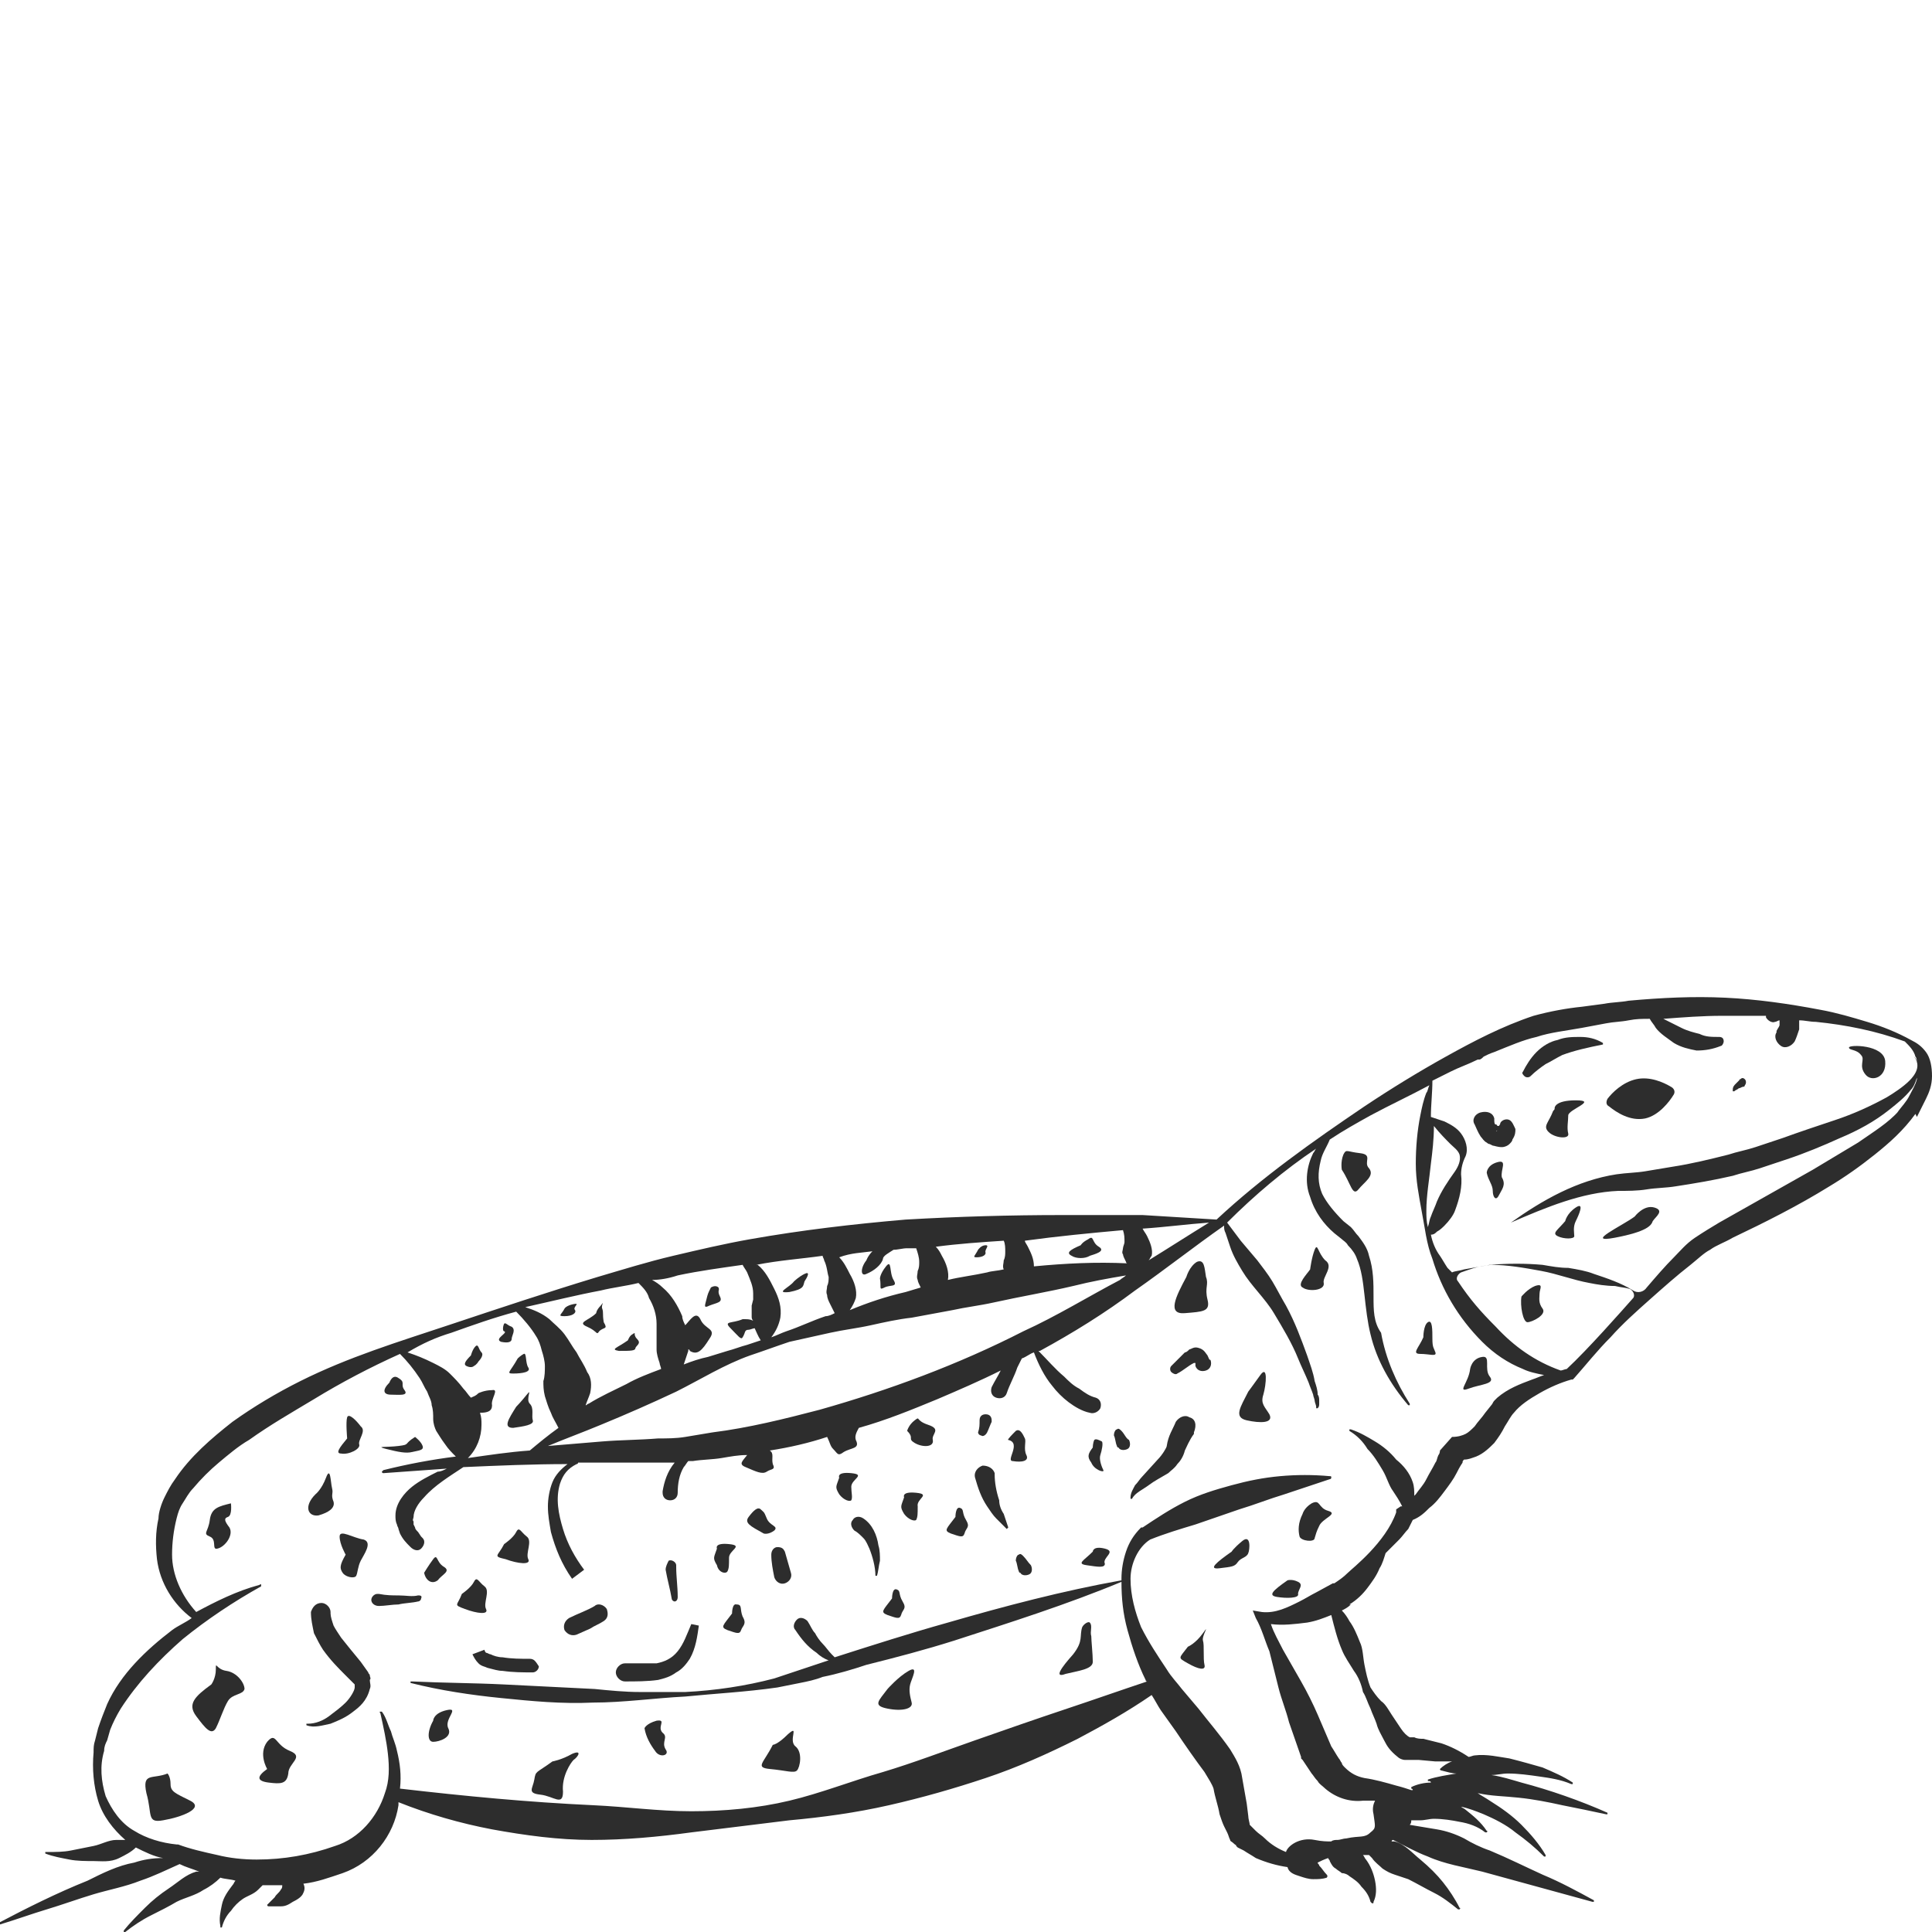 <?xml version="1.0" encoding="utf-8"?>
<!-- Generator: Adobe Illustrator 23.0.0, SVG Export Plug-In . SVG Version: 6.00 Build 0)  -->
<svg version="1.1" id="Layer_1" xmlns="http://www.w3.org/2000/svg" xmlns:xlink="http://www.w3.org/1999/xlink" x="0px" y="0px"
	 viewBox="0 0 128 128" style="enable-background:new 0 0 128 128;" xml:space="preserve">
<style type="text/css">
	.st0{fill:#2D2D2D;}
</style>
<g>
	<path class="st0" d="M110.7,72c-0.5-0.3-1.4-0.7-2.3-0.5c-0.9,0.2-1.6,0.9-1.9,1.3c-0.1,0.2-0.1,0.4,0.1,0.5c0.5,0.4,1.4,1,2.4,0.8
		c0.9-0.2,1.6-1.1,1.9-1.6C111,72.3,110.9,72.1,110.7,72z"/>
	<path class="st0" d="M122.5,69.4c0,0.2,0.5,0.1,0.8,0.5c0.3,0.3-0.2,0.7,0.3,1.3c0.4,0.5,1.4,0.2,1.3-0.9S122.5,69.2,122.5,69.4z"
		/>
	<path class="st0" d="M65,95.1c0.1,0.1,0.3,0,0.4-0.2l0,0c0.1-0.2,0.2-0.5,0.3-0.7l0,0c0,0,0-0.1,0-0.1c0-0.2-0.1-0.4-0.4-0.4
		c-0.2,0-0.4,0.1-0.4,0.4c0,0.3,0,0.5-0.1,0.8C64.8,95,64.9,95.1,65,95.1z"/>
	<path class="st0" d="M67.8,103.1c-0.1-0.1-0.2-0.2-0.3-0.1c-0.1,0-0.2,0.2-0.2,0.4l0,0c0.1,0.2,0.1,0.5,0.2,0.7l0,0
		c0,0,0,0.1,0.1,0.1c0.1,0.2,0.4,0.2,0.6,0.1c0.2-0.1,0.2-0.4,0.1-0.6C68.1,103.5,68,103.3,67.8,103.1z"/>
	<path class="st0" d="M74.3,94.8c-0.1-0.1-0.2-0.2-0.3-0.1c-0.1,0-0.2,0.2-0.2,0.4l0,0c0.1,0.2,0.1,0.5,0.2,0.7l0,0
		c0,0,0,0.1,0.1,0.1c0.1,0.2,0.4,0.2,0.6,0.1c0.2-0.1,0.2-0.4,0.1-0.6C74.6,95.3,74.5,95,74.3,94.8z"/>
	<path class="st0" d="M66.2,99.4c-0.2-0.6-0.3-1.2-0.3-1.7c0,0,0-0.1,0-0.1c-0.1-0.3-0.4-0.5-0.8-0.5c-0.3,0.1-0.6,0.4-0.5,0.8
		c0.2,0.7,0.4,1.3,0.8,1.9c0.2,0.3,0.4,0.6,0.6,0.8c0.2,0.2,0.5,0.5,0.7,0.7l0.1-0.1c-0.1-0.3-0.2-0.6-0.3-0.9
		C66.3,100,66.2,99.7,66.2,99.4z"/>
	<path class="st0" d="M52,102.8L52,102.8c-0.1-0.2-0.2-0.3-0.5-0.3c-0.2,0-0.4,0.2-0.4,0.5c0,0.5,0.1,1,0.2,1.5c0,0,0,0,0,0
		c0.1,0.3,0.4,0.5,0.7,0.4s0.5-0.4,0.4-0.7L52,102.8z"/>
	<path class="st0" d="M57.2,100.6C57.2,100.6,57.1,100.5,57.2,100.6c-0.3-0.2-0.6-0.1-0.7,0.1c-0.2,0.2-0.1,0.5,0.1,0.7l0,0
		c0.2,0.1,0.4,0.3,0.6,0.5c0.2,0.2,0.3,0.5,0.4,0.7c0.2,0.5,0.4,1.2,0.4,1.8l0.1,0c0.1-0.3,0.1-0.6,0.2-1c0-0.3,0-0.7-0.1-1
		C58.1,101.7,57.8,101,57.2,100.6z"/>
	<path class="st0" d="M44.1,104c0.1,0.6,0.3,1.3,0.4,1.9l0,0c0,0.1,0.1,0.2,0.2,0.2c0.1,0,0.2-0.1,0.2-0.3c0-0.7-0.1-1.3-0.1-2
		c0,0,0,0,0-0.1c0-0.2-0.3-0.4-0.5-0.3C44.2,103.6,44.1,103.8,44.1,104L44.1,104z"/>
	<path class="st0" d="M44.9,109.4c-0.4,0.5-0.9,0.7-1.4,0.8c-0.7,0-1.4,0-2.1,0c0,0,0,0,0,0c-0.3,0-0.6,0.3-0.6,0.6
		c0,0.3,0.3,0.6,0.6,0.6c0.7,0,1.5,0,2.2-0.1l0,0l0,0c0.4-0.1,0.8-0.2,1.2-0.5c0.4-0.2,0.7-0.6,0.9-0.9c0.4-0.7,0.5-1.5,0.6-2.2
		l-0.5-0.1C45.5,108.3,45.3,108.9,44.9,109.4z"/>
	<path class="st0" d="M35.1,109.9c-0.6,0-1.2,0-1.8-0.1c-0.3,0-0.6-0.1-0.8-0.2c-0.1,0-0.2-0.1-0.3-0.1c0,0-0.1-0.1-0.1-0.2
		l-0.8,0.3c0.1,0.2,0.2,0.4,0.4,0.6c0.2,0.2,0.4,0.2,0.6,0.3c0.4,0.1,0.7,0.2,1,0.2c0.7,0.1,1.3,0.1,2,0.1c0.2,0,0.4-0.2,0.4-0.4
		C35.5,110.1,35.4,109.9,35.1,109.9z"/>
	<path class="st0" d="M39.4,106.4L39.4,106.4c-0.5,0.3-1.1,0.5-1.7,0.8l0,0c0,0,0,0,0,0c-0.3,0.2-0.4,0.5-0.3,0.8
		c0.2,0.3,0.5,0.4,0.8,0.3l0.9-0.4c0.3-0.2,0.6-0.3,0.9-0.5c0.3-0.2,0.3-0.5,0.2-0.8C40,106.3,39.6,106.2,39.4,106.4z"/>
	<path class="st0" d="M80,89.8c-0.1-0.1-0.2-0.4-0.6-0.5c-0.3-0.1-0.5,0.1-0.6,0.1c-0.1,0.1-0.2,0.2-0.3,0.2
		c-0.3,0.3-0.6,0.6-0.9,0.9c-0.1,0.1-0.1,0.3,0,0.4c0.1,0.1,0.3,0.2,0.4,0.1c0.4-0.2,0.7-0.5,1.1-0.7c0,0,0.1,0,0.1,0
		c0,0,0,0.1,0,0.1c0,0,0,0,0,0.1c0.1,0.3,0.4,0.4,0.7,0.3c0.3-0.1,0.4-0.4,0.3-0.7C80.1,90.1,80.1,90,80,89.8z M79.2,90.3
		C79.3,90.3,79.3,90.3,79.2,90.3L79.2,90.3z"/>
	<path class="st0" d="M78.8,93.9c-0.3-0.2-0.7,0-0.9,0.3c-0.2,0.5-0.5,0.9-0.6,1.6c0,0.1-0.3,0.6-0.6,0.9l-1,1.1
		c-0.2,0.2-0.3,0.4-0.5,0.6c-0.1,0.2-0.3,0.5-0.3,0.8c0,0,0,0,0,0.1c0,0,0.1,0,0.1,0l0,0c0.2-0.4,0.7-0.6,1.1-0.9
		c0.4-0.3,0.8-0.5,1.3-0.8c0.2-0.2,0.4-0.3,0.6-0.6c0.2-0.2,0.4-0.5,0.5-0.9c0.1-0.2,0.3-0.7,0.6-1.1l0,0c0,0,0,0,0-0.1
		C79.3,94.4,79.2,94,78.8,93.9z"/>
	<path class="st0" d="M115.3,71.5L115.3,71.5C115.2,71.5,115.2,71.6,115.3,71.5C115.2,71.6,115.2,71.6,115.3,71.5
		c-0.2,0.2-0.2,0.2-0.3,0.3c-0.1,0.1-0.2,0.2-0.2,0.4c0,0,0,0,0,0.1c0,0,0.1,0,0.1,0l0,0c0.1-0.1,0.2-0.1,0.3-0.2
		c0.1,0,0.2-0.1,0.3-0.1c0,0,0,0,0,0c0,0,0,0,0,0c0,0,0.1,0,0.1-0.1c0.1-0.1,0.1-0.3,0-0.4S115.4,71.4,115.3,71.5z"/>
	<path class="st0" d="M104.7,68.7c-0.5,0-1,0-1.5,0.2c-0.5,0.1-1,0.4-1.4,0.8c-0.4,0.4-0.7,0.9-0.9,1.3c-0.1,0.1,0,0.2,0.1,0.3
		c0.1,0.1,0.3,0.1,0.4,0l0,0c0.3-0.3,0.7-0.6,1-0.8c0.4-0.2,0.7-0.4,1.1-0.6c0.8-0.3,1.7-0.5,2.7-0.7l0,0c0,0,0,0,0,0
		c0,0,0-0.1,0-0.1C105.7,68.8,105.2,68.7,104.7,68.7z"/>
	<path class="st0" d="M100,74.2c-0.2-0.1-0.5,0-0.6,0.2l0,0c0,0.1-0.1,0.2-0.1,0.2l-0.1,0c0,0,0,0,0,0c0,0,0-0.1-0.1-0.1
		C99,74.5,99,74.3,99,74.2c0,0,0-0.1,0-0.1c-0.1-0.4-0.5-0.5-0.9-0.4c-0.4,0.1-0.6,0.5-0.4,0.8l0,0c0.1,0.2,0.2,0.5,0.4,0.8
		c0.1,0.1,0.2,0.3,0.4,0.4c0.1,0.1,0.2,0.1,0.2,0.1l0.2,0.1c0.1,0,0.3,0.1,0.6,0.1c0.2,0,0.4-0.1,0.5-0.2c0.1-0.1,0.2-0.2,0.2-0.3
		c0.2-0.3,0.2-0.5,0.2-0.7C100.3,74.6,100.2,74.3,100,74.2z M99.2,74.9C99.2,74.9,99.2,74.9,99.2,74.9
		C99.1,74.9,99.1,74.9,99.2,74.9C99.1,75,99.1,74.9,99.2,74.9z"/>
	<path class="st0" d="M27.7,105.7c-0.4,0.1-0.8,0-1.3,0c-0.4,0-0.8,0-1.3-0.1c0,0-0.1,0-0.1,0c-0.2,0-0.4,0.2-0.4,0.4
		c0,0.2,0.2,0.4,0.5,0.4c0.4,0,0.9-0.1,1.3-0.1c0.4-0.1,0.9-0.1,1.3-0.2c0.1,0,0.2-0.1,0.2-0.2C28,105.7,27.8,105.7,27.7,105.7z"/>
	<path class="st0" d="M24.5,111c0-0.1-0.1-0.1-0.1-0.2l-0.5-0.7c0,0,0,0,0,0c0,0,0,0,0,0c-0.5-0.6-0.9-1.1-1.3-1.6
		c-0.2-0.3-0.4-0.6-0.5-0.8c-0.1-0.3-0.2-0.6-0.2-0.8l0-0.1c0-0.3-0.3-0.6-0.6-0.6c-0.4,0-0.6,0.3-0.7,0.6c0,0.5,0.1,0.9,0.2,1.4
		c0.2,0.4,0.4,0.8,0.6,1.1c0.5,0.7,1,1.2,1.5,1.7l0.5,0.5c0,0,0.1,0.1,0.1,0.1c0,0,0,0,0,0c0,0,0,0,0,0.1c0,0,0,0,0,0.1
		c0,0.2-0.3,0.7-0.6,1c-0.3,0.3-0.7,0.6-1.1,0.9c-0.4,0.3-0.9,0.5-1.4,0.5h0c0,0,0,0-0.1,0c0,0,0,0.1,0,0.1c0.5,0.2,1.1,0,1.6-0.1
		c0.5-0.2,1-0.4,1.5-0.8c0.4-0.3,0.9-0.7,1.1-1.5c0.1-0.2,0-0.4,0-0.6C24.6,111.2,24.5,111.1,24.5,111z"/>
	<path class="st0" d="M127.6,69.7c-0.3-0.4-0.6-0.6-1-0.8c0,0,0,0,0,0c-0.9-0.5-1.9-0.9-2.9-1.2c-1-0.3-2-0.6-3.1-0.8
		c-2.1-0.4-4.2-0.7-6.3-0.8c-2.1-0.1-4.2,0-6.4,0.2c-0.5,0.1-1.1,0.1-1.6,0.2l-1.5,0.2c-1,0.1-2.1,0.3-3.2,0.6
		c-2.1,0.7-4,1.7-5.8,2.7c-1.8,1-3.6,2.1-5.4,3.3c-3.4,2.3-6.8,4.7-9.8,7.5c-1.6-0.1-3.3-0.2-4.9-0.3c-0.5,0-0.9,0-1.4,0
		c-0.1,0-0.2,0-0.3,0c0,0,0,0-0.1,0c-1.2,0-2.3,0-3.5,0c-3.5,0-6.9,0.1-10.4,0.3c-3.5,0.3-6.9,0.7-10.3,1.3
		c-1.7,0.3-3.4,0.7-5.1,1.1c-1.7,0.4-3.3,0.9-5,1.4c-3.3,1-6.6,2.1-9.9,3.2c-3.3,1.1-6.6,2.1-9.8,3.7c-1.6,0.8-3.1,1.7-4.5,2.7
		c-1.4,1.1-2.8,2.3-3.8,3.8c-0.3,0.4-0.5,0.8-0.7,1.2c-0.2,0.4-0.4,1-0.4,1.4c-0.2,0.9-0.2,1.8-0.1,2.7c0.2,1.6,1.1,3,2.3,3.9
		c-0.4,0.3-0.9,0.5-1.3,0.8c-1.7,1.3-3.4,2.9-4.3,4.9c-0.2,0.5-0.4,1-0.6,1.6l-0.2,0.8c-0.1,0.3-0.1,0.5-0.1,0.8
		c-0.1,1.1,0,2.2,0.3,3.2c0.3,1,1,1.9,1.8,2.6c-0.2,0-0.4,0-0.6,0c-0.5,0-1,0.3-1.5,0.4c-0.5,0.1-1,0.2-1.5,0.3
		c-0.5,0.1-1,0.1-1.6,0.1l0,0c0,0,0,0-0.1,0c0,0,0,0.1,0,0.1c0.5,0.2,1.1,0.3,1.6,0.4c0.5,0.1,1.1,0.1,1.6,0.1
		c0.5,0,1.1,0.1,1.7-0.2c0.4-0.2,0.8-0.4,1.1-0.7c0.6,0.3,1.2,0.6,1.8,0.7c-0.7,0-1.3,0.1-1.9,0.3c-1.1,0.2-2.1,0.7-3.1,1.2
		c-2,0.8-4,1.8-5.9,2.8c0,0,0,0,0,0.1c0,0,0,0.1,0.1,0c1-0.3,2.1-0.7,3.1-1c1-0.3,2.1-0.7,3.1-1c1-0.3,2.1-0.5,3.1-0.9
		c0.9-0.3,1.7-0.7,2.6-1.1c0.4,0.2,0.8,0.3,1.3,0.5c-0.1,0-0.1,0-0.2,0c-0.7,0.2-1.2,0.7-1.8,1.1c-0.6,0.4-1.1,0.8-1.6,1.3
		c-0.5,0.5-1,1-1.4,1.5c0,0,0,0.1,0,0.1c0,0,0.1,0,0.1,0l0,0c0.5-0.4,1.1-0.8,1.7-1.1c0.6-0.3,1.2-0.6,1.7-0.9
		c0.6-0.3,1.2-0.4,1.8-0.8c0.4-0.2,0.8-0.5,1.1-0.8c0.3,0.1,0.7,0.1,1,0.2c-0.1,0.1-0.1,0.2-0.2,0.3c-0.3,0.4-0.6,0.8-0.7,1.3
		c-0.1,0.5-0.2,0.9-0.1,1.4c0,0,0,0,0,0.1c0,0,0.1,0,0.1,0l0,0c0.1-0.4,0.3-0.8,0.6-1.1c0.2-0.3,0.5-0.6,0.8-0.8
		c0.3-0.2,0.7-0.3,1-0.6c0.1-0.1,0.2-0.2,0.3-0.3c0.4,0,0.8,0,1.3,0c0,0.1,0,0.2-0.1,0.3c-0.1,0.2-0.3,0.3-0.4,0.5
		c-0.2,0.2-0.3,0.3-0.5,0.5l0,0c0,0,0,0,0,0c0,0,0,0.1,0.1,0.1c0.3,0,0.5,0,0.8,0c0.3,0,0.5-0.1,0.8-0.3c0.2-0.1,0.6-0.3,0.7-0.6
		c0.1-0.2,0.1-0.4,0-0.6c0.9-0.1,1.7-0.4,2.6-0.7c2-0.7,3.4-2.5,3.7-4.5c0-0.1,0-0.1,0-0.2c2,0.8,4.1,1.4,6.2,1.8
		c2.2,0.4,4.4,0.7,6.6,0.7c2.2,0,4.4-0.2,6.6-0.5l6.5-0.8c2.2-0.2,4.4-0.5,6.6-1c2.2-0.5,4.3-1.1,6.4-1.8c2.1-0.7,4.1-1.6,6.1-2.6
		c1.7-0.9,3.3-1.8,4.9-2.9c0.2,0.3,0.4,0.7,0.6,1l1,1.4c0.6,0.9,1.3,1.9,1.9,2.7c0.3,0.5,0.5,0.8,0.6,1.1c0.1,0.6,0.3,1.1,0.4,1.7
		c0.1,0.3,0.2,0.6,0.3,0.8l0.2,0.4c0.1,0.2,0.1,0.3,0.2,0.5c0,0.1,0.1,0.1,0.2,0.2c0.2,0.2,0.2,0.1,0.2,0.2c0,0,0.1,0.1,0.1,0.1
		l0.4,0.2c0.3,0.2,0.5,0.3,0.8,0.5c0.7,0.3,1.4,0.5,2.1,0.6c0.1,0.4,0.5,0.5,0.8,0.6c0.3,0.1,0.6,0.2,0.9,0.2c0.3,0,0.6,0,0.9-0.1
		c0,0,0,0,0,0c0,0,0.1-0.1,0-0.2l0,0c-0.2-0.2-0.3-0.4-0.5-0.6c0-0.1-0.1-0.1-0.1-0.2c0.2-0.1,0.4-0.2,0.7-0.3
		c0,0.1,0.1,0.1,0.1,0.2c0.1,0.2,0.2,0.4,0.4,0.5c0.1,0.1,0.3,0.2,0.4,0.3c0.2,0,0.4,0.1,0.5,0.2c0.3,0.2,0.6,0.4,0.8,0.7
		c0.3,0.3,0.5,0.6,0.6,1l0,0c0,0,0,0,0.1,0.1c0.1,0,0.1,0,0.1-0.1c0.2-0.4,0.2-0.9,0.1-1.4c-0.1-0.5-0.3-1-0.6-1.4
		c-0.1-0.1-0.1-0.2-0.2-0.3c0.1,0,0.2,0,0.4,0c0.1,0.1,0.1,0.1,0.2,0.2c0.2,0.3,0.5,0.5,0.7,0.7c0.3,0.2,0.5,0.3,0.8,0.4
		c0.3,0.1,0.6,0.2,0.9,0.3c0.6,0.3,1.1,0.6,1.7,0.9c0.6,0.3,1.1,0.7,1.6,1.1l0,0c0,0,0.1,0,0.1,0c0,0,0.1-0.1,0-0.1
		c-0.3-0.6-0.7-1.2-1.1-1.7c-0.4-0.5-0.9-1-1.5-1.5c-0.5-0.4-1-1-1.7-1.2c-0.1,0-0.1,0-0.2,0c0,0,0-0.1,0.1-0.1
		c0.8,0.4,1.5,0.8,2.3,1.1c1.1,0.5,2.4,0.7,3.6,1l7.3,2c0,0,0.1,0,0.1,0c0,0,0-0.1,0-0.1c-1.1-0.6-2.2-1.2-3.4-1.7
		c-1.1-0.5-2.3-1.1-3.5-1.6c-0.6-0.2-1.2-0.5-1.7-0.8c-0.6-0.3-1.2-0.5-1.8-0.6c-0.6-0.1-1.2-0.2-1.8-0.3c0.1-0.1,0.1-0.2,0.1-0.3
		c0.2,0,0.4,0,0.6,0c0.3,0,0.6-0.1,0.9-0.1c0.6,0,1.2,0.1,1.7,0.2c0.6,0.1,1.2,0.3,1.7,0.7l0,0c0,0,0.1,0,0.1,0c0,0,0.1-0.1,0-0.1
		c-0.4-0.6-0.9-1-1.4-1.4c-0.1-0.1-0.2-0.1-0.3-0.2c0.5,0.1,1,0.3,1.5,0.5c0.7,0.3,1.5,0.7,2.1,1.2c0.7,0.5,1.3,1,1.9,1.6l0,0
		c0,0,0.1,0,0.1,0c0,0,0-0.1,0-0.1c-0.4-0.7-1-1.4-1.6-2c-0.6-0.6-1.3-1.1-2.1-1.6c-0.3-0.2-0.5-0.3-0.8-0.5
		c0.9,0.2,1.8,0.2,2.7,0.3c1,0.1,2,0.3,2.9,0.5c1,0.2,2,0.4,2.9,0.6c0,0,0.1,0,0.1,0c0,0,0-0.1,0-0.1c-1.8-0.8-3.8-1.5-5.7-2
		c-0.7-0.2-1.3-0.4-2-0.5c0.4,0,0.7-0.1,1.1-0.1c0.7,0,1.4,0.1,2.1,0.2c0.7,0.1,1.4,0.2,2.1,0.5l0,0c0,0,0.1,0,0.1,0
		c0,0,0-0.1,0-0.1c-0.6-0.4-1.3-0.7-2-1c-0.7-0.2-1.4-0.4-2.2-0.6c-0.7-0.1-1.5-0.3-2.3-0.2c-0.1,0-0.3,0.1-0.4,0.1
		c-0.6-0.4-1.2-0.7-1.8-0.9c-0.4-0.1-0.8-0.2-1.2-0.3c-0.2,0-0.4,0-0.6-0.1l-0.2,0c0,0,0,0,0,0c0,0,0,0-0.1,0
		c-0.2-0.1-0.4-0.3-0.6-0.6c-0.2-0.3-0.4-0.6-0.6-0.9c-0.2-0.3-0.4-0.7-0.7-0.9c-0.3-0.3-0.5-0.6-0.7-0.9c-0.2-0.5-0.3-1-0.4-1.5
		c-0.1-0.5-0.1-1.1-0.3-1.5c-0.2-0.5-0.4-1-0.7-1.4c-0.1-0.2-0.3-0.5-0.5-0.7c0.2-0.1,0.4-0.2,0.6-0.4l-0.1,0
		c0.5-0.3,0.9-0.7,1.2-1.1c0.3-0.4,0.6-0.8,0.8-1.3c0.2-0.3,0.3-0.7,0.4-1c0.3-0.3,0.6-0.6,0.9-0.9c0.2-0.2,0.4-0.5,0.6-0.7
		c0.1-0.2,0.2-0.4,0.3-0.6c0.5-0.2,0.8-0.5,1.1-0.8c0.4-0.3,0.7-0.7,1-1.1c0.3-0.4,0.6-0.8,0.8-1.2c0.1-0.2,0.2-0.4,0.4-0.7
		c0-0.1,0-0.1,0.1-0.2c0.3,0,0.5-0.1,0.8-0.2c0.5-0.2,0.9-0.6,1.2-0.9c0.3-0.4,0.5-0.7,0.7-1.1c0.2-0.3,0.4-0.7,0.6-0.9
		c0.4-0.5,1-0.9,1.7-1.3c0.7-0.4,1.4-0.7,2.1-0.9l0.1,0l0.1-0.1c0.8-0.9,1.5-1.8,2.4-2.7c0.8-0.9,1.7-1.7,2.6-2.5
		c0.9-0.8,1.8-1.6,2.7-2.3c0.5-0.4,0.9-0.8,1.3-1c0.4-0.3,1-0.5,1.5-0.8c2.1-1,4.3-2.1,6.4-3.4c1-0.6,2-1.3,3-2.1
		c1-0.8,1.9-1.6,2.7-2.7L127,74l0,0c0.2-0.4,0.4-0.8,0.6-1.2c0.2-0.4,0.4-0.9,0.4-1.5C128,70.7,127.9,70.1,127.6,69.7z M118.2,67.7
		C118.2,67.7,118.2,67.7,118.2,67.7C118.3,67.7,118.3,67.7,118.2,67.7C118.3,67.7,118.3,67.7,118.2,67.7z M95,74.6
		c0.4,0.5,0.8,0.9,1.1,1.2c0.2,0.2,0.5,0.4,0.6,0.7c0.1,0.4-0.1,0.8-0.3,1.1c-0.5,0.7-0.9,1.3-1.2,2c-0.1,0.3-0.3,0.7-0.4,1
		c-0.1,0.2-0.1,0.4-0.2,0.7c-0.1-0.4-0.1-0.7-0.1-1.1c0-1,0.2-2.1,0.3-3.1C94.9,76.3,95,75.5,95,74.6z M80.1,81
		c-1.3,0.8-2.7,1.7-4,2.5c0.1-0.1,0.1-0.2,0.2-0.3c0.1-0.4-0.1-0.9-0.3-1.3c-0.1-0.2-0.2-0.3-0.3-0.5C77.2,81.3,78.7,81.1,80.1,81z
		 M74.4,81.5c0.1,0.3,0.1,0.5,0.1,0.8c0,0.1-0.1,0.3-0.1,0.4c0,0.1-0.1,0.3,0,0.4c0,0.1,0.1,0.3,0.2,0.5c0,0,0,0.1,0.1,0.1
		c-2.1-0.1-4.1,0-6.2,0.2c0-0.5-0.2-0.9-0.4-1.3c-0.1-0.2-0.2-0.3-0.2-0.4C70.1,81.9,72.2,81.7,74.4,81.5z M67.8,88.2
		c-4.3,2.2-8.9,3.9-13.5,5.2c-2.3,0.6-4.7,1.2-7.1,1.5l-1.8,0.3c-0.6,0.1-1.2,0.1-1.8,0.1c-1.2,0.1-2.5,0.1-3.7,0.2
		c-1.2,0.1-2.4,0.2-3.6,0.3c1.2-0.5,2.3-0.9,3.5-1.4c1.7-0.7,3.3-1.4,5-2.2c1.6-0.8,3.2-1.8,4.9-2.4c0.9-0.3,1.7-0.6,2.6-0.9
		c0.9-0.2,1.8-0.4,2.7-0.6c0.9-0.2,1.8-0.3,2.7-0.5c0.9-0.2,1.8-0.4,2.7-0.5l2.7-0.5c0.9-0.2,1.8-0.3,2.7-0.5
		c1.8-0.4,3.6-0.7,5.3-1.1c1.2-0.3,2.3-0.5,3.5-0.7c-0.1,0.1-0.3,0.2-0.4,0.3C72.1,85.9,70,87.2,67.8,88.2z M66.5,82.2
		c0.1,0.2,0.1,0.5,0.1,0.7c0,0.2,0,0.4-0.1,0.6c0,0.2-0.1,0.4,0,0.6c0,0,0,0,0,0c-0.4,0.1-0.8,0.1-1.1,0.2c-0.9,0.2-1.8,0.3-2.6,0.5
		c0.1-0.5-0.1-1.1-0.4-1.6c-0.1-0.2-0.2-0.4-0.4-0.6C63.5,82.4,65,82.3,66.5,82.2z M57.8,82.9c-0.3,0.3-0.4,0.6-0.4,0.6
		c-0.4,0.5-0.4,1.1,0,0.9c0.5-0.2,1-0.6,1.1-1c0-0.2,0.4-0.4,0.7-0.6c0.3,0,0.6-0.1,0.9-0.1c0.2,0,0.4,0,0.6,0
		c0.1,0.3,0.2,0.6,0.2,0.9c0,0.2,0,0.4-0.1,0.6c0,0.2-0.1,0.4,0,0.6c0,0.1,0.1,0.3,0.2,0.5l-1,0.3c-1.3,0.3-2.5,0.7-3.7,1.2
		c0.2-0.3,0.3-0.5,0.4-0.8c0.1-0.5-0.1-1.1-0.4-1.6c-0.2-0.4-0.4-0.8-0.7-1.1C56.4,83,57.1,83,57.8,82.9z M54.5,83.2
		c0,0.1,0.1,0.2,0.1,0.3c0.2,0.4,0.2,0.8,0.3,1.1c0,0.2,0,0.4-0.1,0.6c0,0.2-0.1,0.4,0,0.6c0,0.2,0.1,0.4,0.2,0.6
		c0.1,0.2,0.2,0.4,0.3,0.6c-0.2,0.1-0.4,0.2-0.6,0.2c-0.9,0.3-1.7,0.7-2.6,1c-0.3,0.1-0.7,0.3-1,0.4c0.3-0.4,0.5-0.8,0.6-1.3
		c0.1-0.7-0.1-1.3-0.4-1.9c-0.3-0.6-0.6-1.2-1.1-1.6c0,0,0,0-0.1,0C51.6,83.5,53.1,83.4,54.5,83.2z M44.9,84.5
		c1.4-0.3,2.9-0.5,4.3-0.7c0.1,0.2,0.2,0.3,0.3,0.5c0.2,0.5,0.4,0.9,0.4,1.4c0,0.1,0,0.2,0,0.4l-0.1,0.4c0,0.2,0,0.5,0,0.7
		c0,0.1,0,0.2,0.1,0.3c-0.2-0.1-0.4-0.1-0.5-0.1c-0.1,0-0.2,0-0.2,0c-0.7,0.3-1.3,0.1-0.8,0.6c0.5,0.5,0.7,0.8,0.8,0.6
		c0.2-0.3,0.1-0.5,0.4-0.5c0.1,0,0.3-0.1,0.4-0.1c0,0,0,0,0,0c0.1,0.2,0.2,0.5,0.4,0.8c-0.3,0.1-0.6,0.2-0.9,0.3
		c-0.4,0.1-0.9,0.3-1.3,0.4l-1.3,0.4c-0.5,0.1-1.1,0.3-1.6,0.5c0.1-0.3,0.2-0.6,0.3-0.9c0,0,0-0.1,0-0.1c0,0,0.1,0,0.1,0.1
		c0.5,0.3,0.8,0,1.3-0.8c0.5-0.7-0.3-0.6-0.6-1.3c-0.3-0.6-0.7,0.1-1,0.4c-0.1-0.2-0.2-0.4-0.2-0.6c-0.3-0.7-0.7-1.4-1.3-1.9
		c-0.2-0.2-0.5-0.4-0.7-0.5C43.7,84.8,44.3,84.7,44.9,84.5z M39.8,85.5c0.8-0.2,1.7-0.3,2.5-0.5c0.3,0.3,0.6,0.6,0.7,1
		c0.3,0.5,0.5,1.1,0.5,1.7c0,0.1,0,0.3,0,0.4l0,0.4c0,0.3,0,0.6,0,0.9c0,0.3,0.1,0.6,0.2,0.9c0,0.1,0.1,0.3,0.1,0.4
		c-0.8,0.3-1.6,0.6-2.3,1c-0.8,0.4-1.7,0.8-2.5,1.3c-0.1,0-0.1,0.1-0.2,0.1c0.1-0.3,0.2-0.5,0.3-0.8c0.1-0.5,0.1-1-0.2-1.4
		c-0.2-0.5-0.5-0.9-0.7-1.3c-0.3-0.4-0.5-0.8-0.8-1.2c-0.3-0.4-0.7-0.7-1-1c-0.5-0.4-1-0.6-1.6-0.8C36.6,86.2,38.2,85.8,39.8,85.5z
		 M29.9,88.3c1.4-0.5,2.8-1,4.3-1.4c0.5,0.5,1,1.1,1.3,1.6c0.2,0.3,0.3,0.6,0.4,1c0.1,0.3,0.2,0.7,0.2,1c0,0.3,0,0.7-0.1,1
		c0,0.3,0,0.6,0.1,1c0.1,0.3,0.2,0.7,0.4,1.1c0.1,0.3,0.3,0.6,0.5,1c-0.7,0.5-1.3,1-1.9,1.5c-1.4,0.1-2.7,0.3-4.1,0.5
		c0.6-0.6,0.9-1.4,0.9-2.2c0-0.3,0-0.5-0.1-0.8c0.5,0,0.8-0.1,0.8-0.5c-0.1-0.4,0.5-1.1,0-1c-0.5,0-0.9,0.2-0.9,0.2
		c-0.2,0.2-0.3,0.2-0.5,0.3c-0.2-0.2-0.3-0.4-0.5-0.6c-0.3-0.4-0.6-0.7-0.9-1c-0.3-0.3-0.7-0.5-1.1-0.7c-0.6-0.3-1.1-0.5-1.7-0.7
		C28,89,28.9,88.6,29.9,88.3z M88.9,109.3c0.2,0.5,0.5,0.9,0.8,1.4c0.3,0.4,0.5,0.9,0.6,1.4l0,0l0,0c0.2,0.3,0.3,0.7,0.5,1.1
		c0.1,0.3,0.3,0.7,0.4,1c0.1,0.4,0.3,0.7,0.5,1.1c0.2,0.4,0.4,0.7,0.9,1.1c0.1,0.1,0.3,0.2,0.5,0.2c0.1,0,0.2,0,0.3,0l0.1,0l0.5,0
		l1.1,0.1l1.1,0c-0.3,0.1-0.6,0.3-0.8,0.5c0,0,0,0,0,0c0,0,0,0.1,0.1,0.1c0.4,0.1,0.7,0.2,1,0.2c-0.6,0.1-1.3,0.2-1.9,0.4
		c0,0,0,0,0,0c0,0,0,0.1,0,0.1c0.1,0,0.2,0,0.2,0.1c-0.4,0-0.9,0.1-1.3,0.3c0,0,0,0,0,0c0,0,0,0.1,0,0.1l0,0c0,0,0.1,0,0.1,0.1
		c0,0-0.1,0-0.1,0c-0.3-0.1-0.6-0.2-1-0.3c-0.7-0.2-1.4-0.4-2.1-0.5c-0.5-0.1-0.9-0.3-1.3-0.7c-0.1-0.1-0.2-0.2-0.2-0.3
		c-0.1-0.1-0.1-0.2-0.2-0.3c-0.2-0.3-0.3-0.5-0.5-0.8c-0.3-0.7-0.6-1.4-0.9-2.1c-0.3-0.7-0.7-1.5-1.1-2.2c-0.4-0.7-0.8-1.4-1.2-2.1
		c-0.3-0.6-0.6-1.1-0.8-1.7c0.8,0.1,1.6,0,2.4-0.1c0.6-0.1,1.1-0.3,1.6-0.5C88.4,107.8,88.6,108.6,88.9,109.3z M101.5,91.4
		c-0.8,0.3-1.6,0.6-2.3,1.2L99,92.8c-0.1,0.1-0.1,0.2-0.2,0.3l-0.4,0.5c-0.2,0.3-0.5,0.6-0.7,0.9c-0.2,0.2-0.4,0.4-0.6,0.5
		c-0.2,0.1-0.5,0.2-0.9,0.2l-0.8,0.9c0,0,0,0.2-0.1,0.3c-0.1,0.2-0.1,0.4-0.2,0.5c-0.2,0.4-0.4,0.7-0.6,1.1c-0.2,0.4-0.5,0.7-0.7,1
		c0,0-0.1,0.1-0.1,0.1c0-0.3,0-0.6-0.1-0.9c-0.2-0.6-0.6-1.1-1.1-1.5c-0.4-0.5-0.9-0.9-1.4-1.2c-0.5-0.3-1-0.6-1.6-0.8
		c0,0-0.1,0-0.1,0c0,0,0,0.1,0,0.1c0.5,0.3,0.9,0.7,1.2,1.2c0.4,0.4,0.7,0.9,1,1.4c0.3,0.5,0.4,1,0.7,1.4c0.2,0.3,0.4,0.6,0.6,1
		c0,0,0,0-0.1,0l-0.3,0.2l0,0.2c-0.7,2-2.9,3.7-3.2,4c-0.3,0.3-0.6,0.5-0.9,0.7l-0.1,0l-1.1,0.6c-0.4,0.2-0.7,0.4-1.1,0.6
		c-0.8,0.4-1.6,0.8-2.5,0.7l-0.6-0.1l0.2,0.5c0.4,0.7,0.6,1.5,0.9,2.2c0.2,0.8,0.4,1.6,0.6,2.4c0.2,0.8,0.5,1.5,0.7,2.3l0.8,2.3
		l0,0.1l0.1,0.1c0.2,0.3,0.4,0.6,0.6,0.9c0.1,0.1,0.2,0.3,0.4,0.5c0.1,0.2,0.3,0.3,0.5,0.5c0.7,0.6,1.6,0.9,2.5,0.8l0.8,0
		c-0.1,0.2-0.2,0.5-0.1,0.9c0.1,0.8,0.2,0.9-0.2,1.2c-0.4,0.4-0.7,0.2-1.6,0.4c-0.2,0-0.4,0.1-0.6,0.1c-0.1,0-0.3,0-0.4,0.1
		c-0.3,0-0.6,0-1.1-0.1c-1-0.2-1.8,0.4-1.9,0.8c-0.5-0.2-1-0.5-1.4-0.9c-0.2-0.2-0.4-0.3-0.6-0.5c-0.1-0.1-0.2-0.2-0.3-0.3
		c0,0-0.1-0.1-0.1-0.1c0-0.1-0.1-0.4-0.1-0.6l-0.1-0.8l-0.3-1.7c-0.1-0.8-0.5-1.4-0.8-1.9c-0.7-1-1.4-1.8-2.1-2.7l-1.1-1.3
		c-0.3-0.4-0.7-0.8-1-1.3c-0.6-0.9-1.2-1.8-1.7-2.8c-0.4-1-0.7-2.1-0.7-3.2c0-1,0.5-2.1,1.3-2.6c1-0.4,2-0.7,3-1l2.9-1
		c1-0.3,2-0.7,3-1l3-1c0,0,0.1,0,0.1-0.1c0-0.1,0-0.1-0.1-0.1c-1.1-0.1-2.2-0.1-3.3,0c-1.1,0.1-2.1,0.3-3.2,0.6
		c-1.1,0.3-2.1,0.6-3.1,1.1c-1,0.5-1.9,1.1-2.8,1.7l-0.1,0c-0.5,0.5-0.8,1-1,1.6c-0.2,0.6-0.3,1.2-0.3,1.8c0,0,0,0.1,0,0.1
		c-3.9,0.7-7.7,1.7-11.5,2.8c-2.5,0.7-5,1.5-7.5,2.3c-0.1-0.1-0.1-0.1-0.2-0.2c-0.2-0.2-0.4-0.5-0.6-0.7c-0.2-0.2-0.4-0.5-0.5-0.7
		c-0.2-0.2-0.3-0.5-0.5-0.8l0,0c0,0,0,0,0,0c-0.2-0.2-0.5-0.3-0.7-0.1c-0.2,0.2-0.3,0.5-0.1,0.7c0.4,0.6,0.8,1.1,1.4,1.5
		c0.2,0.2,0.5,0.4,0.8,0.5c-1.2,0.4-2.4,0.8-3.6,1.2c-1.9,0.5-3.9,0.8-5.9,0.9c-1,0-2,0-3,0c-1,0-2-0.1-3-0.2c-2-0.1-4-0.2-6-0.3
		c-2-0.1-4-0.1-6.1-0.2c0,0-0.1,0-0.1,0c0,0,0,0.1,0,0.1c2,0.5,4,0.8,6,1c2,0.2,4,0.4,6.1,0.3c2,0,4.1-0.3,6.1-0.4
		c2-0.2,4-0.3,6.1-0.6l1.5-0.3c0.5-0.1,1-0.2,1.5-0.4c1-0.2,2-0.5,2.9-0.8c2-0.5,3.9-1,5.8-1.6c3.7-1.2,7.5-2.4,11.1-3.9
		c0,1.1,0.1,2.1,0.4,3.2c0.3,1.1,0.7,2.3,1.2,3.3c0,0,0,0.1,0.1,0.1c-1.8,0.6-3.5,1.2-5.3,1.8c-2.1,0.7-4.1,1.4-6.1,2.1
		c-2,0.7-4.1,1.5-6.1,2.1c-2.1,0.6-4.1,1.4-6.2,1.9c-2.1,0.5-4.3,0.7-6.5,0.7c-2.2,0-4.3-0.3-6.5-0.4c-4.3-0.2-8.5-0.6-12.8-1.1
		c0.1-0.9,0-1.7-0.2-2.5c-0.1-0.5-0.3-0.9-0.4-1.3c-0.2-0.4-0.3-0.9-0.6-1.3c0,0,0,0-0.1,0c0,0-0.1,0,0,0.1l0,0
		c0.2,0.9,0.4,1.8,0.5,2.7c0.1,0.9,0.1,1.8-0.2,2.6c-0.5,1.6-1.7,3-3.3,3.5c-1.7,0.6-3.4,0.9-5.2,0.9c-0.9,0-1.8-0.1-2.6-0.3
		c-0.9-0.2-1.8-0.4-2.6-0.7l-0.1,0l0,0c-1-0.1-2-0.4-2.8-0.9c-0.9-0.5-1.5-1.4-1.9-2.3c-0.3-1-0.4-2-0.1-3c0-0.3,0.1-0.5,0.2-0.7
		l0.2-0.7c0.2-0.5,0.4-0.9,0.7-1.4c1.1-1.7,2.5-3.2,4.1-4.6c1.6-1.3,3.4-2.5,5.2-3.5l0,0c0,0,0,0,0-0.1c0,0,0-0.1-0.1,0
		c-1.5,0.4-2.9,1.1-4.2,1.8c-1-1.1-1.6-2.5-1.6-3.8c0-0.8,0.1-1.6,0.3-2.4c0.1-0.4,0.2-0.7,0.4-1c0.2-0.3,0.4-0.7,0.7-1
		c0.5-0.6,1.1-1.2,1.7-1.7c0.6-0.5,1.3-1.1,2-1.5c1.4-1,2.8-1.8,4.3-2.7c1.8-1.1,3.7-2.1,5.7-3c0.5,0.5,0.9,1,1.3,1.6
		c0.2,0.3,0.3,0.6,0.5,0.9c0.1,0.3,0.3,0.6,0.3,0.9c0.1,0.3,0.1,0.6,0.1,0.9c0,0.3,0.1,0.6,0.2,0.8c0.2,0.3,0.3,0.5,0.6,0.9
		c0.2,0.3,0.4,0.5,0.7,0.8c-1.6,0.2-3.2,0.5-4.8,0.9c0,0-0.1,0.1-0.1,0.1c0,0.1,0.1,0.1,0.1,0.1c1.4-0.1,2.8-0.2,4.2-0.3
		c-0.2,0.1-0.4,0.2-0.6,0.2c-0.6,0.3-1.2,0.6-1.7,1c-0.5,0.4-1.1,1.1-1.1,1.9c0,0.2,0,0.4,0.1,0.6c0,0.1,0.1,0.2,0.1,0.3l0.1,0.3
		c0.2,0.4,0.4,0.6,0.7,0.9c0.2,0.2,0.5,0.3,0.7,0.1c0.2-0.2,0.3-0.5,0.1-0.7l-0.1-0.1l-0.2-0.3c-0.1-0.1-0.2-0.2-0.2-0.3l-0.1-0.2
		c0-0.1,0-0.1,0-0.2c-0.1-0.1,0-0.2,0-0.3c0-0.4,0.3-0.9,0.7-1.3c0.7-0.8,1.7-1.4,2.6-2c2.3-0.1,4.6-0.2,6.9-0.2
		c-0.4,0.3-0.8,0.7-1,1.2l0,0c0,0,0,0,0,0c0,0,0,0,0,0l0,0c0,0,0,0,0,0c0,0,0,0,0,0c-0.2,0.5-0.3,1.1-0.3,1.6c0,0.6,0.1,1.1,0.2,1.7
		c0.3,1.1,0.7,2.1,1.4,3.1l0.8-0.6c-0.6-0.8-1.1-1.7-1.4-2.7c-0.3-1-0.5-2-0.2-3l0,0c0,0,0,0,0,0c0.2-0.6,0.5-1,1.1-1.3
		c0,0,0.1,0,0.1-0.1c0.6,0,1.3,0,1.9,0l3.7,0c0.3,0,0.5,0,0.8,0c0,0,0,0,0,0c-0.5,0.6-0.7,1.3-0.8,1.9c0,0,0,0,0,0.1
		c0,0.3,0.2,0.5,0.5,0.5c0.3,0,0.5-0.2,0.5-0.5l0,0c0-0.6,0.1-1.2,0.4-1.7c0.1-0.1,0.2-0.3,0.3-0.4c0.1,0,0.2,0,0.3,0
		c0.6-0.1,1.3-0.1,1.9-0.2c0.6-0.1,1.1-0.2,1.7-0.2c-0.3,0.4-0.6,0.6-0.1,0.8c0.7,0.3,1.1,0.5,1.4,0.3c0.3-0.2,0.6-0.1,0.4-0.5
		c-0.1-0.4,0.1-0.7-0.2-0.9c1.3-0.2,2.6-0.5,3.8-0.9c0.2,0.4,0.2,0.6,0.4,0.8c0.3,0.3,0.3,0.5,0.7,0.2c0.5-0.3,1.1-0.2,0.8-0.8
		c-0.1-0.3,0.1-0.6,0.2-0.8c1.8-0.5,3.5-1.2,5.2-1.9c1.4-0.6,2.8-1.2,4.2-1.9c-0.2,0.4-0.4,0.7-0.6,1.1c0,0,0,0,0,0
		c-0.1,0.3,0,0.6,0.3,0.7c0.3,0.1,0.6,0,0.7-0.3l0,0c0.2-0.6,0.5-1.1,0.7-1.7l0.3-0.6c0.3-0.1,0.5-0.3,0.8-0.4
		c0.3,0.8,0.7,1.6,1.2,2.2c0.3,0.4,0.7,0.8,1.1,1.1c0.4,0.3,0.9,0.6,1.4,0.7c0.3,0.1,0.6-0.1,0.7-0.3c0.1-0.3,0-0.6-0.3-0.7l0,0
		c-0.4-0.1-0.7-0.3-1.1-0.6c-0.4-0.2-0.7-0.5-1-0.8c-0.6-0.5-1.1-1.1-1.7-1.7c0,0,0,0,0.1,0c2.2-1.2,4.3-2.5,6.3-4
		c2-1.4,3.9-2.9,5.9-4.3c0,0.2,0,0.3,0.1,0.5c0.1,0.3,0.2,0.6,0.3,0.9c0.2,0.6,0.5,1.1,0.8,1.6c0.6,1,1.5,1.8,2.1,2.8
		c0.6,1,1.2,2,1.6,3c0.2,0.5,0.5,1.1,0.7,1.6c0.1,0.3,0.2,0.5,0.3,0.8c0,0.1,0.1,0.3,0.1,0.4c0,0.1,0.1,0.3,0.1,0.4l0,0
		c0,0,0,0,0,0.1c0,0,0.1,0,0.1,0c0.1-0.1,0.1-0.2,0.1-0.3c0-0.1,0-0.2,0-0.2c0-0.1,0-0.3-0.1-0.4c0-0.3-0.1-0.6-0.2-0.9
		c-0.1-0.6-0.3-1.1-0.5-1.7c-0.4-1.1-0.8-2.2-1.4-3.3c-0.3-0.5-0.6-1.1-0.9-1.6c-0.3-0.5-0.7-1-1-1.4l-1.1-1.3
		c-0.3-0.4-0.6-0.8-0.9-1.2c1.8-1.8,3.8-3.5,5.9-4.9c-0.1,0.1-0.1,0.2-0.2,0.3c-0.4,0.8-0.6,1.9-0.2,2.9c0.3,1,0.9,1.8,1.6,2.4
		l0.5,0.4c0.1,0.1,0.3,0.2,0.4,0.4c0.3,0.3,0.5,0.6,0.6,0.9c0.3,0.7,0.4,1.5,0.5,2.4c0.1,0.9,0.2,1.8,0.4,2.6
		c0.4,1.7,1.3,3.3,2.5,4.7c0,0,0.1,0,0.1,0c0,0,0-0.1,0-0.1c-0.9-1.4-1.6-3-1.9-4.7C91,87.6,91,86.8,91,85.9c0-0.9,0-1.8-0.3-2.7
		c-0.1-0.5-0.4-0.9-0.7-1.3c-0.2-0.2-0.3-0.4-0.5-0.6L89,80.9c-0.6-0.6-1.1-1.2-1.4-1.8c-0.3-0.7-0.3-1.4-0.1-2.2
		c0.1-0.5,0.4-0.9,0.6-1.4c0.9-0.6,1.8-1.1,2.7-1.6c1.3-0.7,2.6-1.3,3.9-2c-0.1,0.2-0.1,0.4-0.2,0.5c-0.2,0.5-0.3,1-0.4,1.5
		c-0.2,1-0.3,2.1-0.3,3.2c0,1.1,0.2,2.1,0.4,3.2c0.2,1,0.3,2.1,0.7,3.1c0.6,2,1.7,3.9,3.3,5.5c0.8,0.8,1.7,1.4,2.7,1.8
		c0.4,0.2,0.9,0.3,1.4,0.4C102,91.2,101.8,91.3,101.5,91.4z M108.2,86c-0.8,0.9-3,3.4-4.4,4.7c-0.1,0-0.3,0.1-0.4,0.1
		c-1.7-0.6-3.1-1.6-4.3-2.9c-1-1-1.7-1.8-2.5-3c-0.2-0.2,0-0.5,0.2-0.6c0.6-0.2,1-0.4,2-0.5c1.1,0,2.2,0.2,3.3,0.4
		c1.1,0.2,2.1,0.6,3.2,0.8c0.5,0.1,1.1,0.2,1.7,0.2c0.4,0.1,0.7,0.1,1,0.2C108.3,85.6,108.3,85.9,108.2,86z M126.5,71.6
		c-0.4,0.4-1,0.8-1.5,1.1c-1.1,0.6-2.2,1.1-3.4,1.5c-1.2,0.4-2.4,0.8-3.5,1.2l-0.9,0.3l-0.9,0.3c-0.6,0.2-1.2,0.3-1.8,0.5
		c-1.2,0.3-2.4,0.6-3.7,0.8c-0.6,0.1-1.2,0.2-1.8,0.3c-0.6,0.1-1.2,0.1-1.9,0.2c-2.6,0.4-4.9,1.7-7,3.2c2.3-1,4.7-2,7.1-2.1
		c0.6,0,1.3,0,1.9-0.1c0.6-0.1,1.3-0.1,1.9-0.2c1.3-0.2,2.5-0.4,3.8-0.7c0.6-0.2,1.2-0.3,1.8-0.5c0.3-0.1,0.6-0.2,0.9-0.3l0.9-0.3
		c1.2-0.4,2.4-0.9,3.5-1.4c1.2-0.5,2.3-1.1,3.3-1.9c0.5-0.4,1-0.8,1.4-1.3c0.2-0.2,0.3-0.5,0.4-0.8c0,0,0,0.1,0,0.1
		c-0.1,0.4-0.3,0.7-0.5,1.1c-0.2,0.4-0.5,0.7-0.8,1.1l0.1-0.1c-0.7,0.8-1.7,1.4-2.7,2.1c-1,0.6-2,1.2-3,1.8l-6.2,3.5
		c-0.5,0.3-1,0.6-1.6,1c-0.6,0.4-1,0.9-1.4,1.3c-0.6,0.6-1.2,1.3-1.8,2c-0.2,0.3-0.6,0.4-0.9,0.2c-0.8-0.5-1.7-0.8-2.6-1.1
		c-0.5-0.2-1.1-0.3-1.7-0.4c-0.6,0-1.1-0.1-1.7-0.2c-1.1-0.1-2.3-0.1-3.5,0c-0.6,0.1-1.1,0.2-1.7,0.3c-0.3,0.1-0.6,0.1-0.8,0.2
		L95.9,84c-0.2-0.3-0.3-0.5-0.5-0.8c-0.3-0.4-0.5-0.9-0.6-1.4c0.2,0,0.3-0.1,0.4-0.2c0.2-0.1,0.4-0.3,0.5-0.4c0.3-0.3,0.6-0.7,0.7-1
		c0.3-0.8,0.5-1.6,0.4-2.4c0-0.4,0.1-0.8,0.3-1.2c0.2-0.5,0-1.1-0.3-1.5c-0.3-0.4-0.7-0.6-1.1-0.8c-0.3-0.1-0.6-0.2-0.9-0.3
		c0-0.8,0.1-1.6,0.1-2.4c0.4-0.2,0.8-0.4,1.2-0.6c0.6-0.3,1.2-0.5,1.8-0.8c0,0,0.1,0,0.1,0c0.1,0,0.2-0.1,0.3-0.2
		c0.2-0.1,0.4-0.2,0.7-0.3c1-0.4,1.9-0.8,2.8-1c0.9-0.3,1.9-0.4,3-0.6l1.6-0.3c0.5-0.1,1-0.1,1.5-0.2c0.5-0.1,0.9-0.1,1.4-0.1
		c0.1,0.2,0.3,0.4,0.4,0.6c0.3,0.4,0.8,0.7,1.2,1c0.5,0.3,1,0.4,1.5,0.5c0.6,0,1.1-0.1,1.6-0.3c0.1,0,0.2-0.2,0.2-0.3
		c0-0.2-0.1-0.3-0.3-0.3l0,0c-0.5,0-0.9,0-1.3-0.2c-0.4-0.1-0.8-0.2-1.2-0.4c-0.4-0.2-0.8-0.4-1.2-0.6c1.3-0.1,2.6-0.2,3.9-0.2
		c1,0,2,0,2.9,0c0,0,0,0.1,0,0.1c0.1,0.2,0.4,0.4,0.6,0.3l0,0c0.1,0,0.2-0.1,0.3-0.1l0,0.1c0,0,0,0,0,0.1c0,0,0,0.1,0,0.1
		c0,0.1-0.1,0.2-0.2,0.4c0,0,0,0,0,0.1c-0.2,0.3,0,0.7,0.3,0.9c0.3,0.2,0.7,0,0.9-0.3l0,0c0.1-0.2,0.2-0.5,0.3-0.8
		c0-0.2,0-0.3,0-0.5c0,0,0-0.1,0-0.1c0.4,0,0.7,0.1,1.1,0.1c2,0.2,4,0.6,5.9,1.3c0.3,0.3,0.6,0.6,0.7,1c0.1,0.1,0.1,0.3,0.1,0.4
		c0-0.2-0.1-0.3-0.2-0.4C127.3,70.6,126.9,71.2,126.5,71.6z"/>
	<path class="st0" d="M56.4,98.5c0-0.5,1-0.8,0-0.9c-1-0.1-0.8,0.3-0.8,0.3c-0.2,0.6-0.3,0.6,0,1.1c0.3,0.4,0.7,0.5,0.8,0.4
		C56.5,99.2,56.4,98.9,56.4,98.5z"/>
	<path class="st0" d="M60.7,98.9c-1-0.1-0.8,0.3-0.8,0.3c-0.2,0.6-0.3,0.6,0,1.1c0.3,0.4,0.7,0.5,0.8,0.4c0.1-0.2,0.1-0.4,0.1-0.9
		C60.7,99.3,61.7,99,60.7,98.9z"/>
	<path class="st0" d="M48.2,104.1c0.1-0.2,0.1-0.4,0.1-0.9c0-0.5,1-0.8,0-0.9c-1-0.1-0.8,0.3-0.8,0.3c-0.2,0.6-0.3,0.6,0,1.1
		C47.6,104.2,48.1,104.3,48.2,104.1z"/>
	<path class="st0" d="M59.4,105.3c-0.3-0.1-0.3,0.6-0.3,0.6c-0.6,0.8-0.8,0.9-0.3,1.1c0.6,0.2,0.8,0.3,0.9,0
		c0.1-0.4,0.4-0.4,0.1-0.9C59.5,105.6,59.7,105.4,59.4,105.3z"/>
	<path class="st0" d="M63.6,99.9c-0.3-0.1-0.3,0.6-0.3,0.6c-0.6,0.8-0.8,0.9-0.3,1.1c0.6,0.2,0.8,0.3,0.9,0c0.1-0.4,0.4-0.4,0.1-0.9
		C63.7,100.2,63.9,100,63.6,99.9z"/>
	<path class="st0" d="M48.8,106.3c-0.3-0.1-0.3,0.6-0.3,0.6c-0.6,0.8-0.8,0.9-0.3,1.1c0.6,0.2,0.8,0.3,0.9,0s0.4-0.4,0.1-0.9
		C49,106.6,49.2,106.3,48.8,106.3z"/>
	<path class="st0" d="M50.8,100.6c-0.2-0.5-0.2-0.4-0.4-0.6c-0.2-0.2-0.5,0.1-0.8,0.5c-0.3,0.4,0.1,0.6,1,1.1c0,0,0.3,0.1,0.7-0.2
		C51.6,101.1,51,101.1,50.8,100.6z"/>
	<path class="st0" d="M78.5,87c1.2-0.1,1.7-0.1,1.5-0.9c-0.2-0.8,0.1-1-0.1-1.5c-0.1-0.6-0.1-1.2-0.6-1c-0.5,0.3-0.7,1-0.7,1
		C77.9,85.9,77.3,87.1,78.5,87z"/>
	<path class="st0" d="M29.4,103.8c-0.5-0.3-0.4-0.9-0.7-0.5c-0.3,0.4-0.6,0.9-0.6,0.9c0.1,0.5,0.5,0.8,0.9,0.5
		C29.3,104.3,29.9,104.1,29.4,103.8z"/>
	<path class="st0" d="M21.1,100.4c0.7-0.2,1.1-0.5,1-0.9C21.9,99,22.1,99,22,98.6c-0.1-0.4-0.1-1.5-0.4-0.7
		c-0.3,0.8-0.7,1.1-0.7,1.1C20.1,99.8,20.4,100.5,21.1,100.4z"/>
	<path class="st0" d="M25.9,92.4c0.5,0,1.2,0.1,0.9-0.3c-0.3-0.4,0.1-0.5-0.4-0.8c-0.4-0.3-0.6,0.3-0.6,0.3
		C25.3,92.1,25.4,92.4,25.9,92.4z"/>
	<path class="st0" d="M27.3,96.2c0.4-0.1,0.8-0.1,0.7-0.4c-0.1-0.3-0.5-0.6-0.5-0.6c-0.8,0.5-0.3,0.5-1.1,0.6
		c-0.8,0.1-1.6,0-0.8,0.2C26.4,96.2,26.9,96.3,27.3,96.2z"/>
	<path class="st0" d="M31.4,90.5c0.2-0.1,0.3-0.3,0.3-0.3s0.4-0.4,0.2-0.6c-0.2-0.2-0.2-0.6-0.4-0.4c-0.2,0.2-0.3,0.6-0.3,0.6
		c-0.4,0.4-0.5,0.6-0.3,0.7C31.1,90.6,31.3,90.6,31.4,90.5z"/>
	<path class="st0" d="M38.9,87.9c0.7,0.3,0.6,0.6,0.8,0.3c0.3-0.3,0.6-0.1,0.3-0.6C39.9,87,40,87,39.9,86.7
		c-0.1-0.2,0.2-0.6-0.1-0.2c-0.3,0.3-0.3,0.5-0.3,0.5C39,87.5,38.2,87.6,38.9,87.9z"/>
	<path class="st0" d="M37.4,87.2c0.5,0,0.8-0.2,0.7-0.4c-0.2-0.2,0.4-0.5-0.1-0.4c-0.5,0.1-0.6,0.3-0.6,0.3
		C37.2,87.1,36.9,87.2,37.4,87.2z"/>
	<path class="st0" d="M42.1,89.3c0.1-0.2,0.4-0.3,0.1-0.6c-0.3-0.3,0-0.5-0.3-0.3c-0.2,0.1-0.3,0.4-0.3,0.4
		c-0.7,0.5-1.2,0.6-0.6,0.7C41.8,89.5,42.1,89.5,42.1,89.3z"/>
	<path class="st0" d="M47,86.5c0.5-0.2,0.9-0.2,0.7-0.6c-0.2-0.4,0-0.4-0.1-0.6c-0.2-0.2-0.5,0-0.5,0c-0.2,0.4-0.2,0.4-0.3,0.8
		C46.7,86.5,46.6,86.7,47,86.5z"/>
	<path class="st0" d="M52.3,85.6c1-0.2,0.9-0.4,1-0.7c0.2-0.3,0.4-0.7,0-0.5c-0.4,0.2-0.7,0.5-0.7,0.5
		C52.3,85.3,51.3,85.7,52.3,85.6z"/>
	<path class="st0" d="M58.6,85.3c0.4-0.2,0.9,0,0.6-0.5c-0.3-0.5-0.1-1.4-0.5-0.9c-0.4,0.5-0.4,0.8-0.4,0.8
		C58.4,85.3,58.2,85.5,58.6,85.3z"/>
	<path class="st0" d="M64.7,83.3c0.3,0,0.6-0.1,0.6-0.3c-0.1-0.2,0.3-0.5,0-0.5c-0.3,0-0.5,0.3-0.5,0.3
		C64.6,83.2,64.4,83.3,64.7,83.3z"/>
	<path class="st0" d="M34.9,92.4c-0.4,0.5-0.7,0.8-0.7,0.8c-0.5,0.8-0.9,1.4-0.2,1.4c0.7-0.1,1.4-0.2,1.3-0.5
		c-0.1-0.3,0.1-0.8-0.2-1.1S35.3,91.9,34.9,92.4z"/>
	<path class="st0" d="M34,91c0.6,0,1.2-0.1,1-0.4c-0.2-0.3-0.1-1-0.3-0.9s-0.4,0.3-0.4,0.3C33.8,90.9,33.5,91,34,91z"/>
	<path class="st0" d="M15,110.7c-0.7-0.1-0.7-0.7-0.7-0.1s-0.3,1-0.3,1c-1.1,0.8-1.6,1.3-1,2.1c0.6,0.8,1,1.3,1.3,0.8
		c0.3-0.6,0.5-1.3,0.8-1.8c0.3-0.5,1-0.4,1.1-0.8C16.2,111.5,15.7,110.8,15,110.7z"/>
	<path class="st0" d="M19.2,116c-1-0.4-0.9-1.3-1.5-0.6c-0.6,0.8,0,1.8,0,1.8c-0.7,0.5-0.7,0.8,0.1,0.9c0.8,0.1,1.2,0.1,1.3-0.6
		C19.1,116.8,20.2,116.4,19.2,116z"/>
	<path class="st0" d="M88,100.1c-0.7-0.2-0.5-0.8-1.1-0.5c-0.5,0.3-0.6,0.7-0.6,0.7c-0.3,0.6-0.3,1.1-0.2,1.5c0.1,0.3,1,0.4,1,0.1
		c0.1-0.3,0.1-0.4,0.3-0.8C87.6,100.6,88.7,100.3,88,100.1z"/>
	<path class="st0" d="M82.3,102.1c-0.6,0.5-0.7,0.7-0.7,0.7c-1,0.7-1.6,1.2-0.8,1.1c0.8-0.1,1-0.1,1.2-0.4c0.2-0.3,0.6-0.3,0.7-0.6
		C82.8,102.7,82.9,101.6,82.3,102.1z"/>
	<path class="st0" d="M86,104.8c-0.4-0.2-0.7-0.1-0.7-0.1c-1,0.7-1.3,1-0.7,1.1c0.6,0.1,1.5,0.1,1.4-0.2C86,105.3,86.4,105,86,104.8
		z"/>
	<path class="st0" d="M79.7,108.2c-0.5,0.7-1,0.9-1,0.9c-0.6,0.8-0.7,0.7,0,1.1c0.7,0.4,1.2,0.5,1.1,0.1c-0.1-0.4,0-1.3-0.1-1.6
		C79.6,108.4,80.2,107.5,79.7,108.2z"/>
	<path class="st0" d="M107,82c2.1-0.4,2.4-0.8,2.5-1.1c0.2-0.3,0.8-0.7,0.1-0.9c-0.7-0.2-1.3,0.6-1.3,0.6
		C107.5,81.2,104.9,82.4,107,82z"/>
	<path class="st0" d="M32.2,106.6c-0.2-0.4,0.3-1.2-0.1-1.5c-0.4-0.3-0.5-0.7-0.7-0.3c-0.2,0.4-0.8,0.8-0.8,0.8
		c-0.3,0.8-0.6,0.7,0.2,1C31.6,106.9,32.4,107,32.2,106.6z"/>
	<path class="st0" d="M33.5,103.3c0.8,0.3,1.7,0.4,1.5,0s0.3-1.2-0.1-1.5c-0.4-0.3-0.5-0.7-0.7-0.3c-0.2,0.4-0.8,0.8-0.8,0.8
		C33,103.1,32.6,103.1,33.5,103.3z"/>
	<path class="st0" d="M73.1,97.4c-0.1-0.2-0.3-0.7-0.2-1c0.1-0.3,0.2-0.8,0.1-0.9c-0.2-0.1-0.4-0.2-0.5-0.1
		c-0.1,0.2-0.1,0.5-0.1,0.5c-0.3,0.4-0.4,0.6-0.1,1C72.5,97.4,73.2,97.6,73.1,97.4z"/>
	<path class="st0" d="M68,96.4c-0.2-0.4,0-0.9-0.1-1.1c-0.1-0.2-0.3-0.7-0.6-0.5c-0.2,0.2-0.6,0.6-0.5,0.6c0.9,0.2-0.2,1.4,0.3,1.4
		C67.7,96.9,68.2,96.8,68,96.4z"/>
	<path class="st0" d="M61.5,94.4c-0.9-0.3-0.5-0.6-0.9-0.3c-0.4,0.3-0.5,0.7-0.5,0.7c0.5,0.5,0,0.5,0.5,0.8c0.5,0.3,1.3,0.3,1.2-0.2
		C61.7,95,62.4,94.7,61.5,94.4z"/>
	<path class="st0" d="M73.2,102.6c-0.8-0.2-0.8,0.2-0.8,0.2c-0.6,0.6-1.1,0.8-0.4,0.9c0.7,0.1,1.2,0.2,1.2-0.1
		C73,103.2,74,102.8,73.2,102.6z"/>
	<path class="st0" d="M83.7,92.4c0.2-0.7,0.3-2-0.2-1.3c-0.5,0.7-0.8,1.1-0.8,1.1c-0.5,1-1,1.7-0.1,1.9c0.9,0.2,1.8,0.2,1.5-0.4
		C83.8,93.2,83.5,93,83.7,92.4z"/>
	<path class="st0" d="M94.9,88.7c0-0.6,0-1.3-0.3-1.1c-0.3,0.2-0.3,1-0.3,1c-0.3,0.7-0.8,1.1-0.2,1.1c0.6,0,1.1,0.2,1-0.1
		C95,89.3,94.9,89.3,94.9,88.7z"/>
	<path class="st0" d="M103.2,81.9c0.4,0.2,1.1,0.2,1.1,0c0-0.2-0.1-0.6,0.1-1c0.2-0.4,0.6-1.3,0-0.9c-0.6,0.4-0.7,0.9-0.7,0.9
		C103.2,81.5,102.8,81.7,103.2,81.9z"/>
	<path class="st0" d="M99.2,77c-0.7,0.2-0.7,0.7-0.7,0.7c0.1,0.5,0.4,0.8,0.4,1.2s0.2,0.7,0.4,0.3c0.2-0.4,0.5-0.7,0.2-1.2
		C99.4,77.5,99.9,76.8,99.2,77z"/>
	<path class="st0" d="M104.4,72.9c-1.4,0-1.4,0.5-1.4,0.5c0,0.1,0,0.1-0.1,0.2c-0.3,0.8-0.7,1-0.3,1.4c0.4,0.4,1.4,0.5,1.3,0.1
		s0-0.8,0-1.2S105.9,72.9,104.4,72.9z"/>
	<path class="st0" d="M22.5,101.8c0,0.5,0.4,1.2,0.4,1.2c-0.4,0.7-0.4,0.9-0.2,1.2c0.2,0.3,0.8,0.4,0.9,0.2c0.1-0.2,0.1-0.6,0.3-1
		c0.2-0.4,0.8-1.2,0.2-1.4C23.4,101.9,22.5,101.3,22.5,101.8z"/>
	<path class="st0" d="M22.6,96.3c0.5,0.1,1.3-0.3,1.2-0.6c-0.1-0.3,0.5-0.9,0.1-1.2c-0.3-0.4-0.8-0.9-0.9-0.6c-0.1,0.3,0,1.4,0,1.4
		C22.5,95.9,22.2,96.3,22.6,96.3z"/>
	<path class="st0" d="M33.2,88.9c0.5,0.1,0.7,0,0.7-0.2c0-0.2,0.3-0.6,0-0.8c-0.3-0.1-0.4-0.3-0.5-0.2c-0.1,0.2-0.1,0.5,0,0.5
		C33.7,88.3,32.7,88.7,33.2,88.9z"/>
	<path class="st0" d="M71,83.2c0.3,0.2,0.9,0.2,1.2,0c0.3-0.1,1.1-0.3,0.6-0.6c-0.5-0.3-0.3-0.8-0.7-0.5c-0.4,0.2-0.5,0.4-0.5,0.4
		C70.9,82.8,70.6,83,71,83.2z"/>
	<path class="st0" d="M58.8,113.2c1,0.2,1.7,0,1.6-0.4c-0.1-0.4-0.2-0.8-0.1-1.2c0.1-0.4,0.6-1.3-0.1-0.9c-0.7,0.4-1.4,1.2-1.4,1.2
		C58.2,112.7,57.8,113,58.8,113.2z"/>
	<path class="st0" d="M51,117.2c1.1,0.1,1.6,0.3,1.8,0.1s0.4-1.2-0.1-1.6c-0.5-0.4,0.3-1.5-0.5-0.8c-0.7,0.7-1,0.7-1,0.7
		C50.6,116.8,50,117.1,51,117.2z"/>
	<path class="st0" d="M44.1,115.9c-0.3-0.5,0.2-0.8-0.2-1.1c-0.4-0.4,0.3-0.9-0.4-0.8c-0.7,0.2-0.8,0.5-0.8,0.5
		c0.1,0.6,0.4,1.1,0.7,1.5C43.7,116.5,44.4,116.3,44.1,115.9z"/>
	<path class="st0" d="M35.8,118.9c0.9,0.1,1.5,0.8,1.5-0.2c-0.1-1,0.5-1.9,0.7-2.1c0.3-0.2,0.6-0.7-0.1-0.4
		c-0.7,0.4-1.3,0.5-1.3,0.5c-1.1,0.8-1.1,0.6-1.2,1.2S34.9,118.8,35.8,118.9z"/>
	<path class="st0" d="M28.7,115.4c0.4,0,1.3-0.3,1-0.9c-0.3-0.6,0.8-1.4-0.1-1.2c-0.9,0.2-0.9,0.7-0.9,0.7
		C28.3,114.7,28.3,115.4,28.7,115.4z"/>
	<path class="st0" d="M70.6,110.9c0.8-0.2,1.8-0.3,1.8-0.8c0-0.5-0.1-1.4-0.1-1.7c-0.1-0.3,0.1-0.7-0.1-0.9
		c-0.1-0.1-0.4,0.1-0.5,0.3c-0.2,0.6,0.1,0.9-0.6,1.8C70.3,110.5,69.8,111.2,70.6,110.9z"/>
	<path class="st0" d="M102,85.7c0-0.3,0.3-0.7-0.3-0.5c-0.5,0.2-0.9,0.7-0.9,0.7c-0.1,0.6,0.1,1.7,0.4,1.7c0.3,0,1.3-0.5,1-0.9
		C101.9,86.3,102,86,102,85.7z"/>
	<path class="st0" d="M98.2,89.9c-0.7,0.1-0.8,0.8-0.8,0.8c-0.1,0.9-0.9,1.6-0.1,1.3c0.8-0.3,1.8-0.3,1.4-0.8S98.8,89.8,98.2,89.9z"
		/>
	<path class="st0" d="M90.1,76.4c-0.9-0.1-0.9-0.3-1.1,0.1c-0.2,0.5-0.1,1-0.1,1c0.6,0.9,0.7,1.8,1.1,1.3c0.4-0.5,1.1-0.9,0.7-1.4
		C90.3,77,91,76.5,90.1,76.4z"/>
	<path class="st0" d="M87.8,83.5c-0.5-0.5-0.5-1.2-0.7-0.7c-0.2,0.5-0.3,1.3-0.3,1.3c-0.2,0.3-0.9,1-0.5,1.2
		c0.4,0.3,1.5,0.2,1.4-0.3C87.6,84.6,88.4,83.9,87.8,83.5z"/>
	<path class="st0" d="M15.1,100.5c0.3-0.1,0.2-0.9,0.2-0.9c-0.8,0.2-1.3,0.3-1.4,1.1c-0.1,0.8-0.5,0.9,0,1.1
		c0.5,0.2,0.1,0.9,0.5,0.8c0.5-0.1,1.1-0.9,0.8-1.4C14.9,100.8,14.8,100.6,15.1,100.5z"/>
	<path class="st0" d="M12.6,119.3c-1-0.5-1.3-0.6-1.3-1.1s-0.2-0.7-0.2-0.7c-1,0.4-1.7-0.1-1.4,1.3c0.4,1.4,0,2,1.1,1.8
		C12,120.4,13.6,119.8,12.6,119.3z"/>
</g>
</svg>
